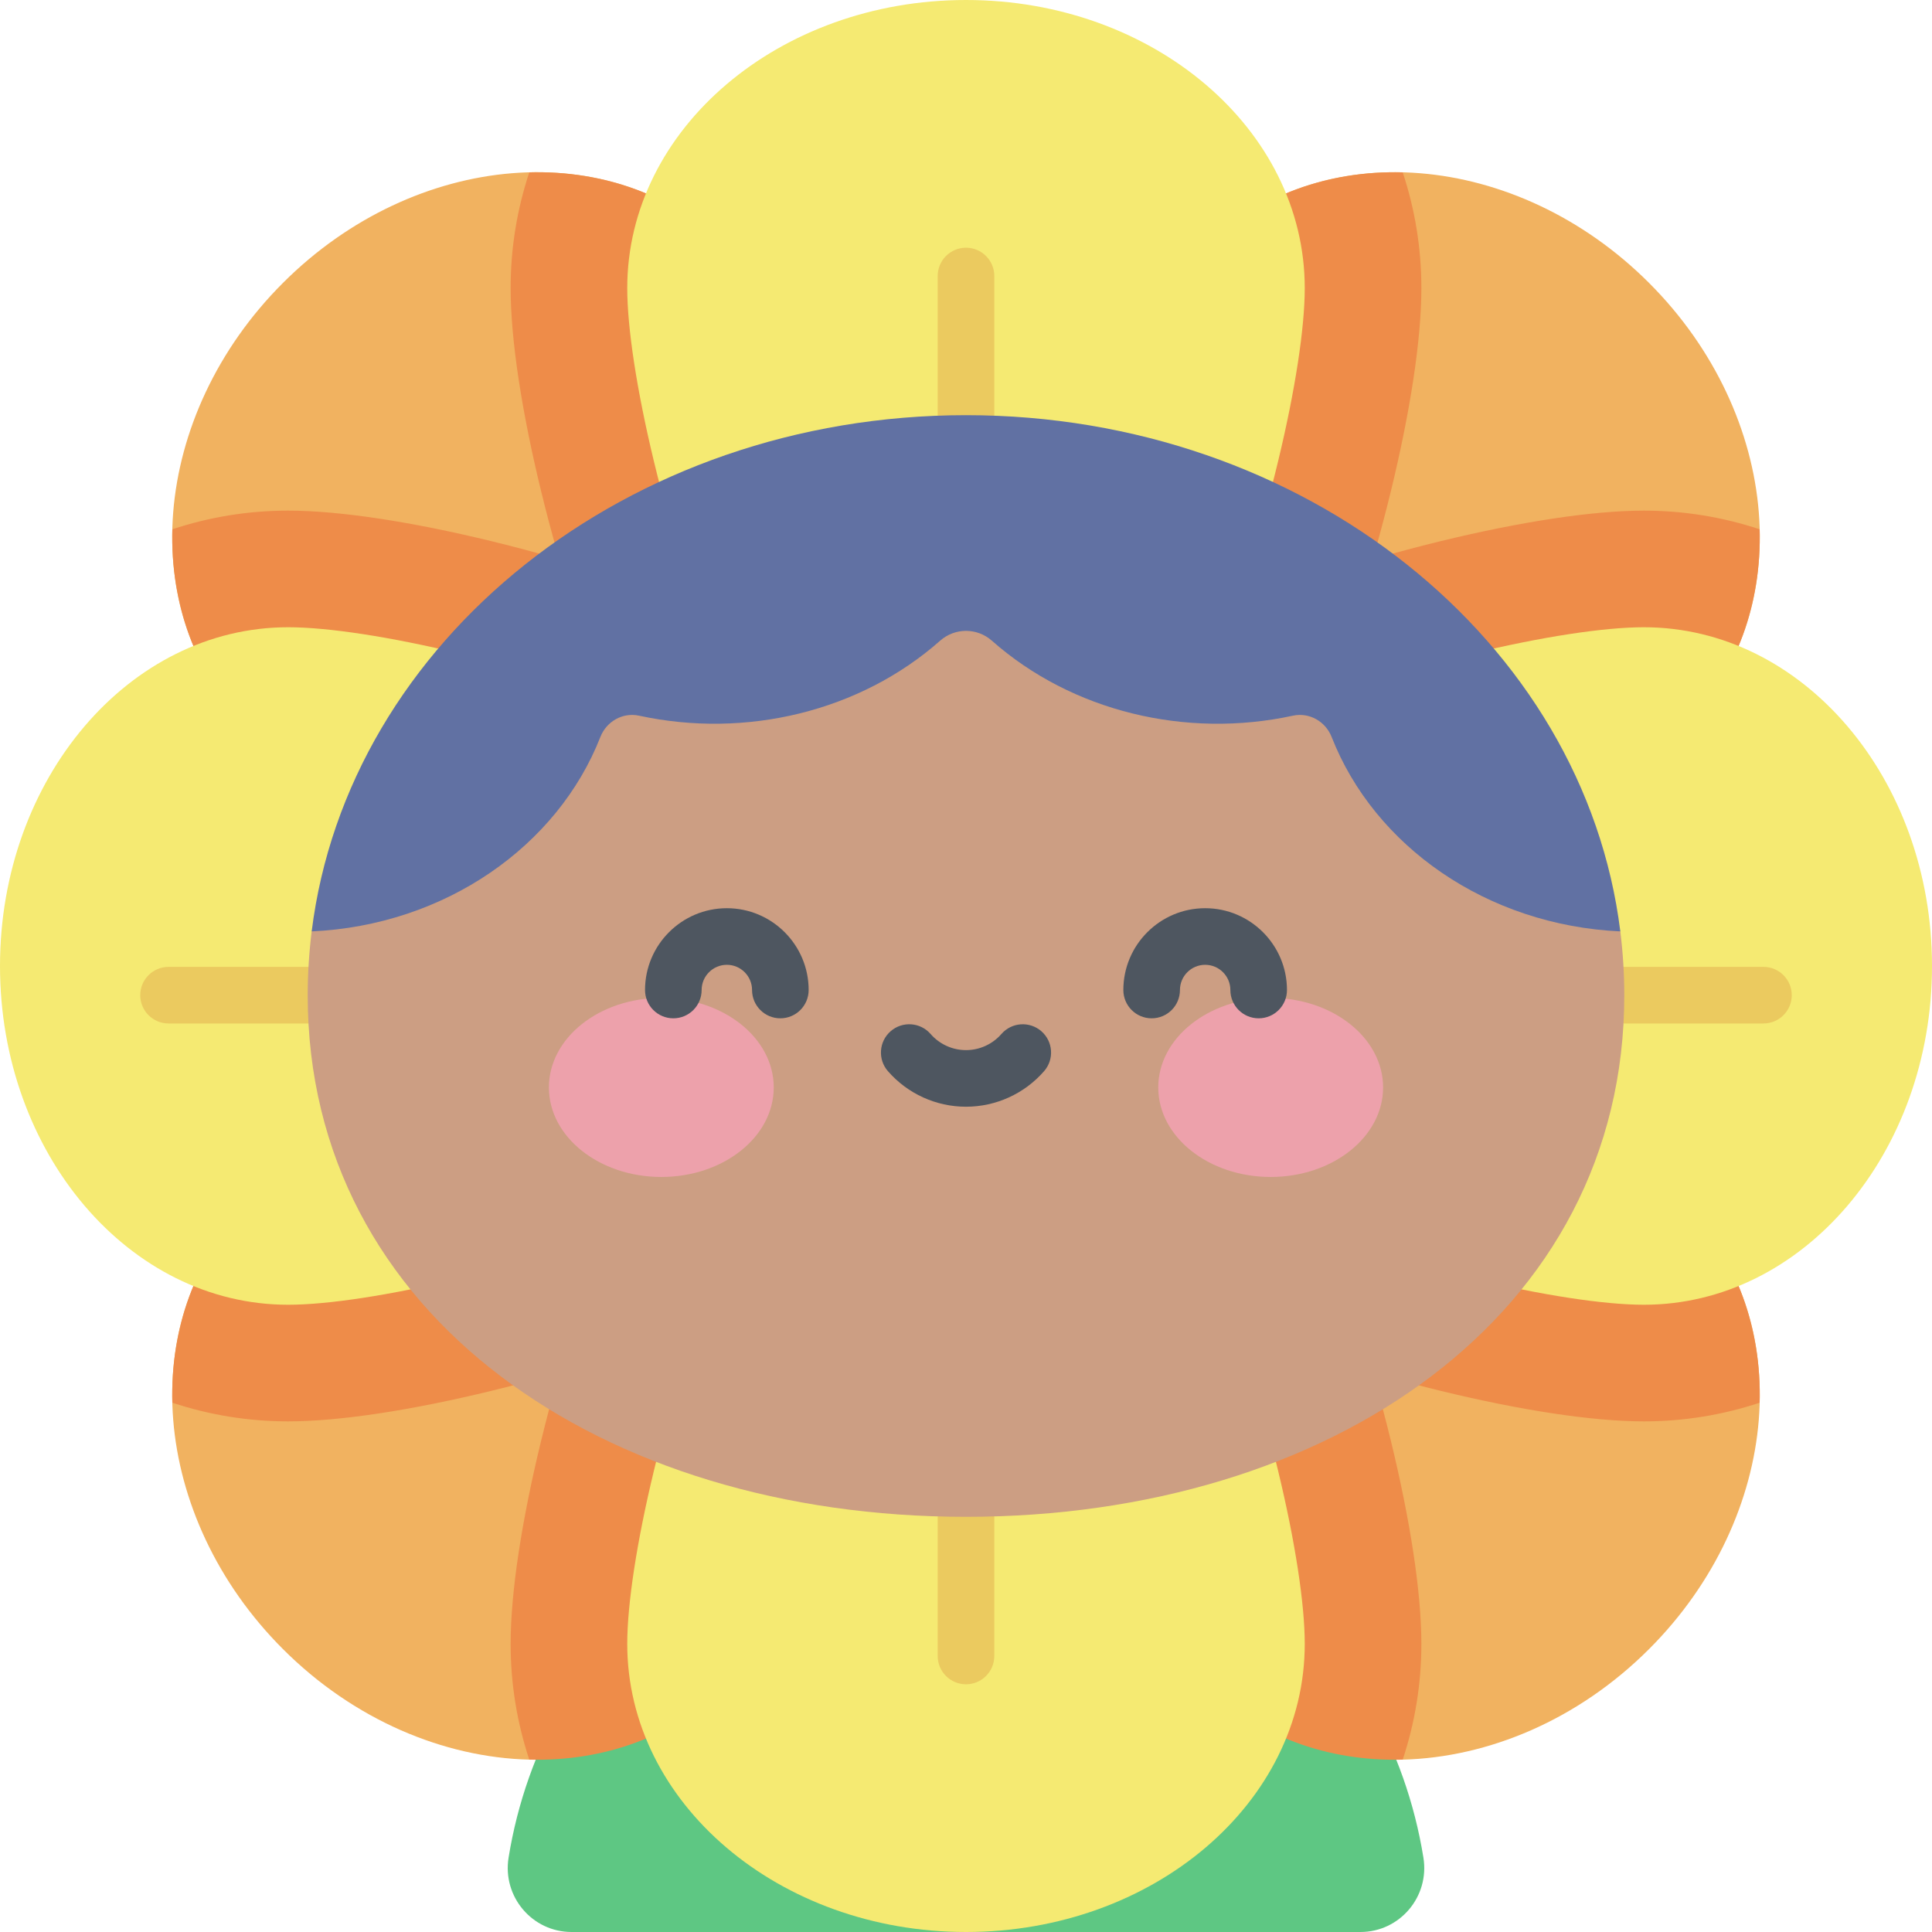 <svg id="Capa_1" enable-background="new 0 0 512 512" height="512" viewBox="0 0 512 512" width="512" xmlns="http://www.w3.org/2000/svg"><g><path d="m360.517 512c10.452 0 18.369-9.375 16.706-19.694-9.424-58.455-60.109-103.1-121.223-103.1-61.113 0-111.799 44.645-121.223 103.1-1.663 10.319 6.254 19.694 16.706 19.694z" fill="#5ec783"/><g fill="#f1b260"><path d="m192.448 65.49c-29.817-29.817-82.409-25.568-117.467 9.49s-39.307 87.65-9.49 117.467 155.451 98.611 190.509 63.553-33.735-160.692-63.552-190.51z"/><path d="m140.266 466.325c8.924-18.761 29.868-27.472 52.182-19.816 29.817-29.817 98.61-155.451 63.552-190.509s-160.692 33.735-190.509 63.552-25.568 82.409 9.49 117.467c18.793 18.794 42.624 28.722 65.285 29.306z"/><path d="m446.509 319.552c-29.817-29.817-155.451-98.61-190.509-63.552s33.735 160.692 63.552 190.509c22.314-7.656 43.258 1.055 52.182 19.816 22.661-.585 46.492-10.512 65.285-29.306 35.059-35.058 39.308-87.65 9.49-117.467z"/><path d="m446.51 192.448c29.817-29.817 25.568-82.409-9.49-117.467s-87.65-39.307-117.467-9.49c-29.818 29.817-98.611 155.451-63.553 190.509s160.693-33.735 190.51-63.552z"/></g><g><path d="m348.077 193.708c16.572-40.441 28.602-89.796 28.602-117.357 0-10.567-1.691-20.868-4.944-30.676-19.612-.506-38.349 5.982-52.182 19.816-29.818 29.817-98.611 155.451-63.553 190.509 10.336 10.336 28.549 11.64 49.855 7.582 15.415-15.569 29.525-38.895 42.222-69.874z" fill="#ee8c49"/><path d="m140.266 45.675c-3.253 9.809-4.944 20.109-4.944 30.676 0 27.561 12.029 76.916 28.602 117.357 12.696 30.979 26.806 54.305 42.222 69.874 21.306 4.058 39.518 2.754 49.855-7.582 35.058-35.058-33.735-160.693-63.552-190.51-13.834-13.833-32.571-20.321-52.183-19.815z" fill="#ee8c49"/><path d="m345.773 76.351c0-42.167-40.193-76.351-89.773-76.351s-89.773 34.184-89.773 76.351c0 42.168 40.193 179.649 89.773 179.649s89.773-137.481 89.773-179.649z" fill="#f5ea72"/><path d="m263.582 206.145c-15.569-15.416-38.895-29.526-69.874-42.222-40.441-16.572-89.796-28.602-117.357-28.602-10.567 0-20.868 1.691-30.676 4.944-.506 19.612 5.982 38.349 19.816 52.182 29.817 29.818 155.451 98.611 190.509 63.553 10.336-10.336 11.64-28.549 7.582-49.855z" fill="#ee8c49"/><path d="m256 256c-35.058-35.058-160.692 33.735-190.51 63.552-13.833 13.833-20.322 32.57-19.816 52.182 9.809 3.253 20.109 4.944 30.676 4.944 27.561 0 76.916-12.029 117.357-28.602 30.979-12.696 54.305-26.806 69.874-42.222 4.059-21.305 2.755-39.518-7.581-49.854z" fill="#ee8c49"/><path d="m76.351 166.227c-42.167 0-76.351 40.193-76.351 89.773s34.184 89.773 76.351 89.773c42.168 0 179.649-40.193 179.649-89.773s-137.481-89.773-179.649-89.773z" fill="#f5ea72"/><path d="m256 256c-10.336-10.336-28.549-11.64-49.855-7.582-15.416 15.569-29.526 38.895-42.222 69.874-16.572 40.441-28.602 89.796-28.602 117.357 0 10.567 1.691 20.868 4.944 30.676 19.612.506 38.349-5.982 52.182-19.816 29.818-29.817 98.611-155.451 63.553-190.509z" fill="#ee8c49"/><path d="m256 256c-35.058 35.058 33.735 160.692 63.552 190.51 13.833 13.833 32.57 20.322 52.182 19.816 3.253-9.809 4.944-20.109 4.944-30.676 0-27.561-12.029-76.917-28.602-117.357-12.696-30.979-26.806-54.305-42.222-69.874-21.305-4.059-39.518-2.755-49.854 7.581z" fill="#ee8c49"/><path d="m166.227 435.649c0 42.167 40.193 76.351 89.773 76.351s89.773-34.184 89.773-76.351c0-42.168-40.193-179.649-89.773-179.649s-89.773 137.481-89.773 179.649z" fill="#f5ea72"/><path d="m318.292 163.923c-30.979 12.696-54.305 26.806-69.874 42.222-4.058 21.306-2.754 39.519 7.582 49.855 35.058 35.058 160.692-33.735 190.51-63.552 13.833-13.833 20.322-32.57 19.816-52.182-9.809-3.253-20.109-4.944-30.676-4.944-27.563 0-76.918 12.029-117.358 28.601z" fill="#ee8c49"/><path d="m256 256c-10.336 10.336-11.64 28.549-7.582 49.855 15.569 15.416 38.895 29.526 69.874 42.222 40.441 16.572 89.796 28.602 117.357 28.602 10.567 0 20.868-1.691 30.676-4.944.506-19.612-5.982-38.349-19.816-52.182-29.817-29.818-155.451-98.611-190.509-63.553z" fill="#ee8c49"/><path d="m435.649 345.773c42.167 0 76.351-40.193 76.351-89.773s-34.184-89.773-76.351-89.773c-42.168 0-179.649 40.193-179.649 89.773s137.481 89.773 179.649 89.773z" fill="#f5ea72"/></g><g fill="#ebca5f"><path d="m256 117.525c-4.143 0-7.5-3.357-7.5-7.5v-36.879c0-4.143 3.357-7.5 7.5-7.5s7.5 3.357 7.5 7.5v36.879c0 4.143-3.357 7.5-7.5 7.5z"/><path d="m81.545 271.232h-36.879c-4.143 0-7.5-3.357-7.5-7.5s3.357-7.5 7.5-7.5h36.879c4.143 0 7.5 3.357 7.5 7.5s-3.357 7.5-7.5 7.5z"/><path d="m256 446.353c-4.143 0-7.5-3.357-7.5-7.5v-36.879c0-4.143 3.357-7.5 7.5-7.5s7.5 3.357 7.5 7.5v36.879c0 4.143-3.357 7.5-7.5 7.5z"/><path d="m467.334 271.232h-36.879c-4.143 0-7.5-3.357-7.5-7.5s3.357-7.5 7.5-7.5h36.879c4.143 0 7.5 3.357 7.5 7.5s-3.357 7.5-7.5 7.5z"/></g><path d="m256 131.072c-89.865 0-152.911 62.327-173.401 115.759-.689 5.551-1.055 11.188-1.055 16.901 0 84.89 78.106 138.242 174.455 138.242s174.455-53.352 174.455-138.242c0-5.713-.365-11.35-1.054-16.901-20.489-53.431-83.535-115.759-173.4-115.759z" fill="#cc9e83"/><path d="m256 110.025c-89.865 0-163.849 59.87-173.401 136.807 35.444-1.638 65.195-22.65 76.502-51.52 1.616-4.126 5.927-6.588 10.257-5.65 28.336 6.14 58.559-1.101 79.798-19.881 3.91-3.458 9.776-3.458 13.687 0 21.23 18.772 51.45 26.025 79.798 19.881 4.331-.939 8.641 1.523 10.257 5.65 11.306 28.871 41.058 49.883 76.502 51.52-9.551-76.937-83.535-136.807-173.4-136.807z" fill="#6171a3"/><g><g fill="#eda1ab"><ellipse cx="175.258" cy="288.182" rx="29.792" ry="23.725"/><ellipse cx="336.742" cy="288.182" rx="29.792" ry="23.725"/></g><g fill="#4e5660"><path d="m206.801 269.865c-4.143 0-7.5-3.357-7.5-7.5 0-3.684-2.996-6.681-6.68-6.681s-6.681 2.997-6.681 6.681c0 4.143-3.357 7.5-7.5 7.5s-7.5-3.357-7.5-7.5c0-11.955 9.726-21.681 21.681-21.681 11.954 0 21.68 9.726 21.68 21.681 0 4.143-3.358 7.5-7.5 7.5z"/><path d="m333.56 269.865c-4.143 0-7.5-3.357-7.5-7.5 0-3.684-2.997-6.681-6.681-6.681s-6.68 2.997-6.68 6.681c0 4.143-3.357 7.5-7.5 7.5s-7.5-3.357-7.5-7.5c0-11.955 9.726-21.681 21.68-21.681 11.955 0 21.681 9.726 21.681 21.681 0 4.143-3.358 7.5-7.5 7.5z"/><path d="m256 293.292c-7.933 0-15.476-3.436-20.696-9.425-2.722-3.123-2.396-7.86.727-10.582 3.122-2.721 7.859-2.396 10.582.727 2.37 2.72 5.792 4.28 9.388 4.28s7.018-1.561 9.388-4.28c2.722-3.122 7.459-3.448 10.582-.727 3.123 2.722 3.448 7.459.727 10.582-5.222 5.989-12.765 9.425-20.698 9.425z"/></g></g></g></svg>
